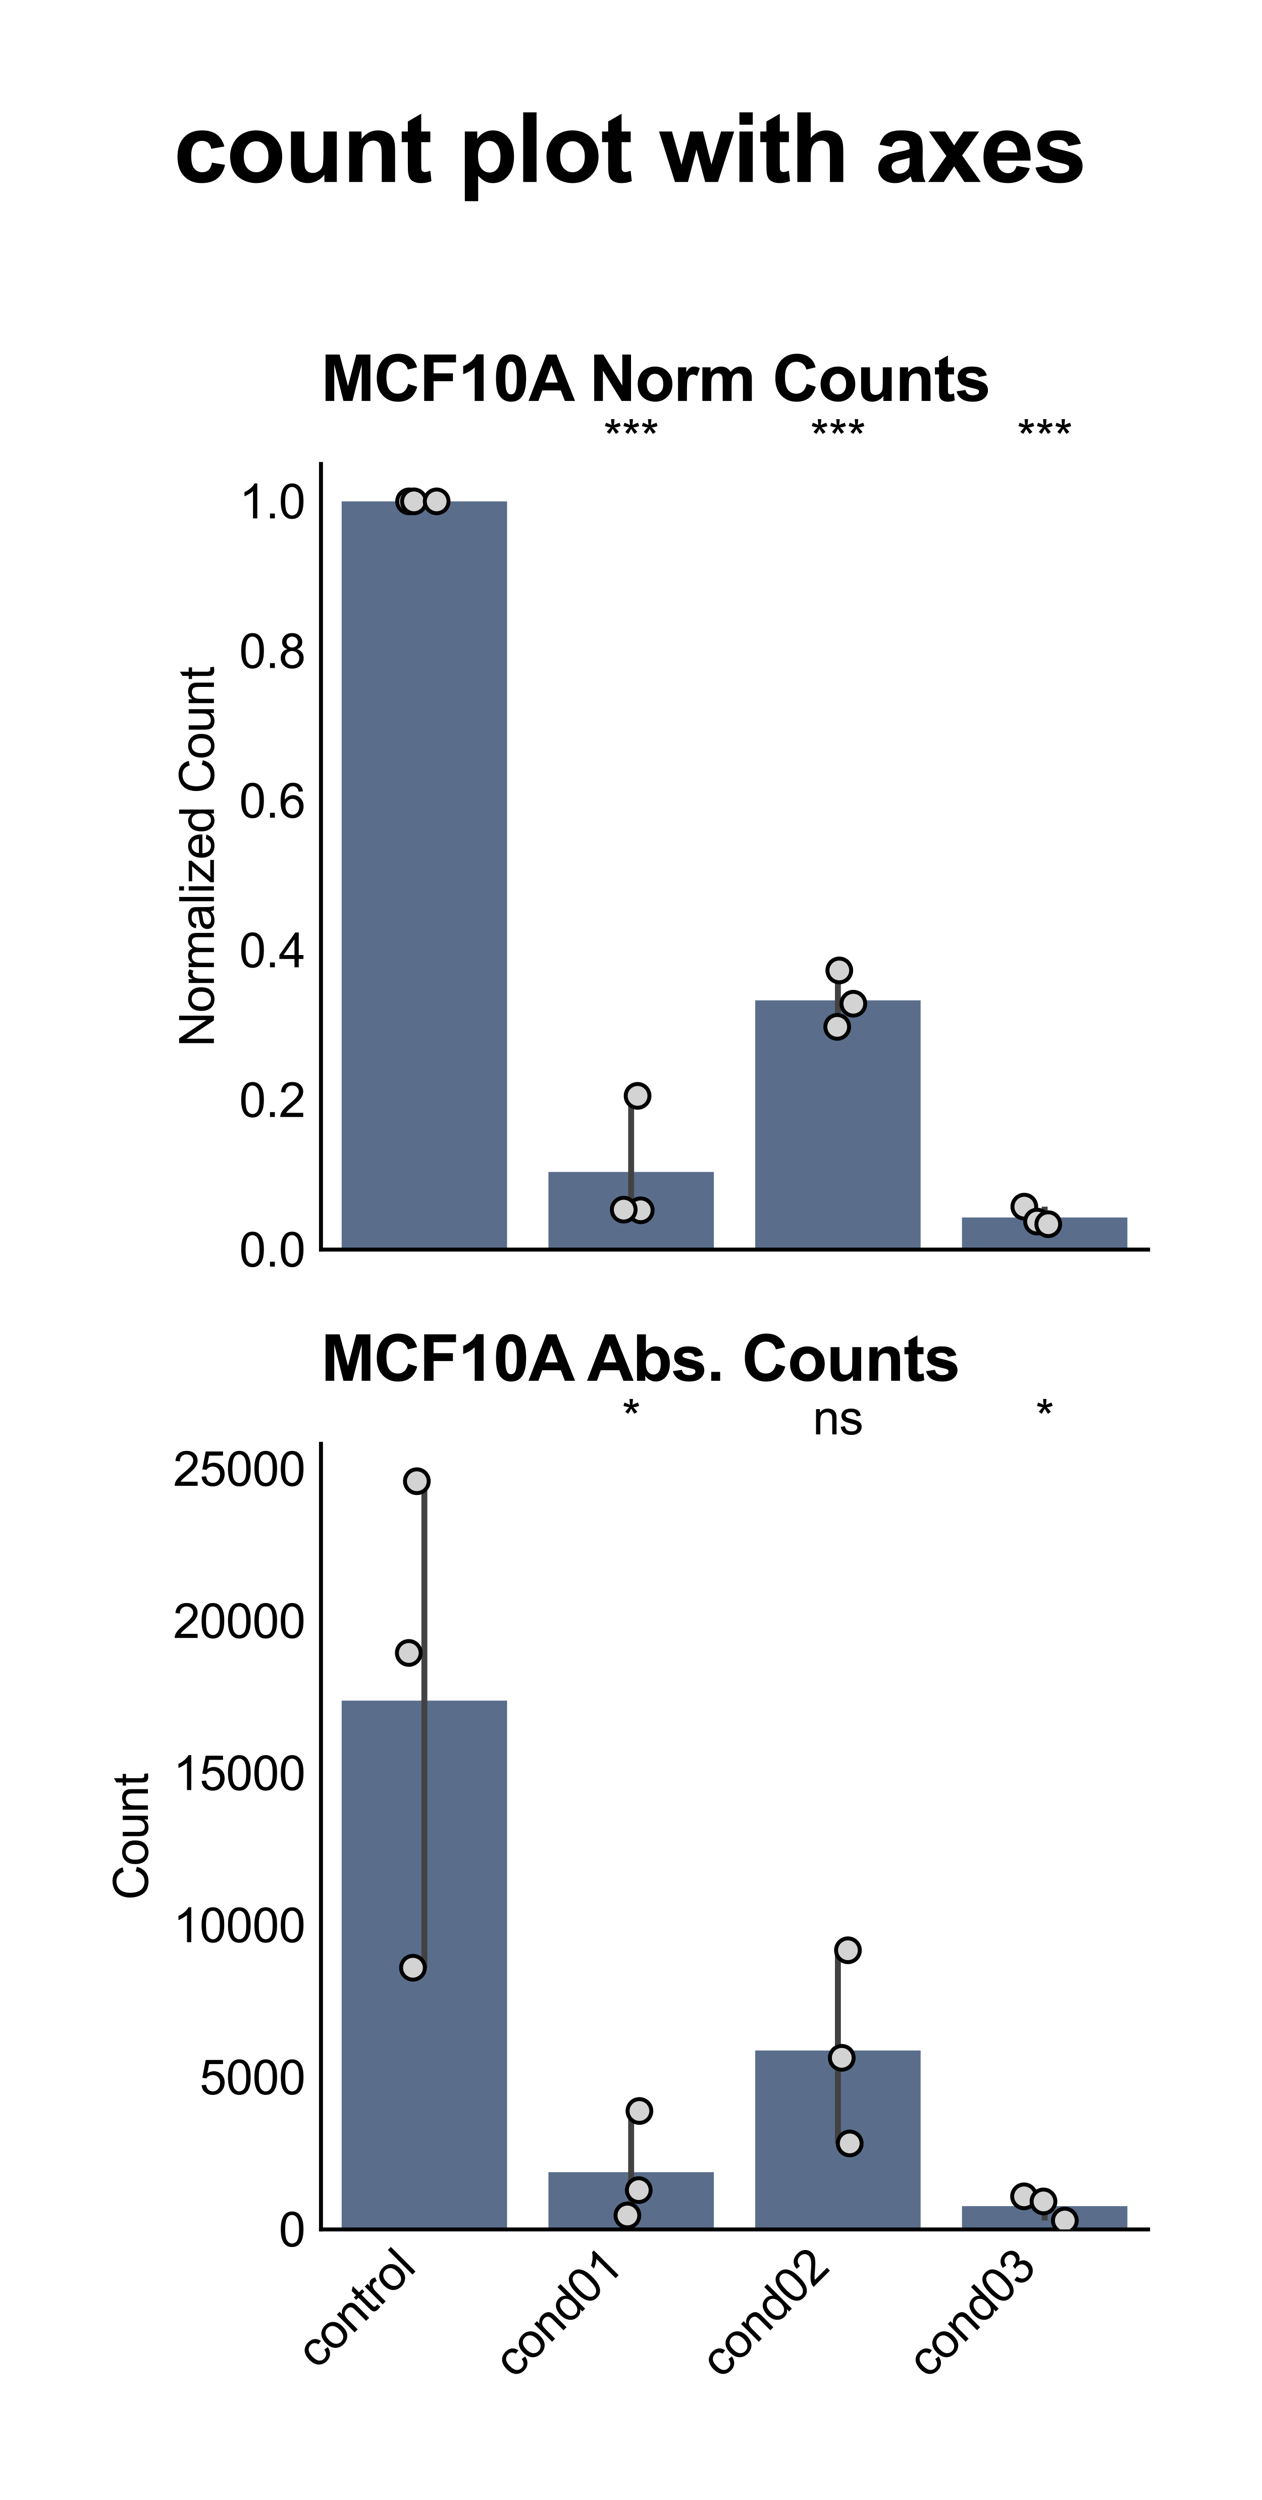 <?xml version="1.0" encoding="utf-8" standalone="no"?>
<!DOCTYPE svg PUBLIC "-//W3C//DTD SVG 1.1//EN"
  "http://www.w3.org/Graphics/SVG/1.1/DTD/svg11.dtd">
<svg xmlns:xlink="http://www.w3.org/1999/xlink" width="159.51pt" height="315.847pt" viewBox="0 0 159.51 315.847" xmlns="http://www.w3.org/2000/svg" version="1.1">
 <defs>
  <style type="text/css">*{stroke-linejoin: round; stroke-linecap: butt}</style>
 </defs>
 <g id="figure_1">
  <g id="patch_1">
   <path d="M 0 315.847
L 159.51 315.847
L 159.51 0
L 0 0
z
" style="fill: #ffffff"/>
  </g>
  <g id="axes_1">
   <g id="patch_2">
    <path d="M 40.57 157.864
L 145.11 157.864
L 145.11 58.615
L 40.57 58.615
z
" style="fill: #ffffff"/>
   </g>
   <g id="patch_3">
    <path d="M 43.184 157.864
L 64.091 157.864
L 64.091 63.341
L 43.184 63.341
z
" clip-path="url(#pe8b574db98)" style="fill: #5a6e8c"/>
   </g>
   <g id="patch_4">
    <path d="M 69.319 157.864
L 90.227 157.864
L 90.227 148.053
L 69.319 148.053
z
" clip-path="url(#pe8b574db98)" style="fill: #5a6e8c"/>
   </g>
   <g id="patch_5">
    <path d="M 95.454 157.864
L 116.362 157.864
L 116.362 126.375
L 95.454 126.375
z
" clip-path="url(#pe8b574db98)" style="fill: #5a6e8c"/>
   </g>
   <g id="patch_6">
    <path d="M 121.588 157.864
L 142.496 157.864
L 142.496 153.808
L 121.588 153.808
z
" clip-path="url(#pe8b574db98)" style="fill: #5a6e8c"/>
   </g>
   <g id="matplotlib.axis_1">
    <g id="xtick_1">
     <g id="line2d_1"/>
    </g>
    <g id="xtick_2">
     <g id="line2d_2"/>
    </g>
    <g id="xtick_3">
     <g id="line2d_3"/>
    </g>
    <g id="xtick_4">
     <g id="line2d_4"/>
    </g>
   </g>
   <g id="matplotlib.axis_2">
    <g id="ytick_1">
     <g id="line2d_5"/>
     <g id="text_1">
      <!-- 0.0 -->
      <g transform="translate(30.23 160.012) scale(0.06 -0.06)">
       <defs>
        <path id="ArialMT-30" d="M 266 2259
Q 266 3072 433 3567
Q 600 4063 929 4331
Q 1259 4600 1759 4600
Q 2128 4600 2406 4451
Q 2684 4303 2865 4023
Q 3047 3744 3150 3342
Q 3253 2941 3253 2259
Q 3253 1453 3087 958
Q 2922 463 2592 192
Q 2263 -78 1759 -78
Q 1097 -78 719 397
Q 266 969 266 2259
z
M 844 2259
Q 844 1131 1108 757
Q 1372 384 1759 384
Q 2147 384 2411 759
Q 2675 1134 2675 2259
Q 2675 3391 2411 3762
Q 2147 4134 1753 4134
Q 1366 4134 1134 3806
Q 844 3388 844 2259
z
" transform="scale(0.016)"/>
        <path id="ArialMT-2e" d="M 581 0
L 581 641
L 1222 641
L 1222 0
L 581 0
z
" transform="scale(0.016)"/>
       </defs>
       <use xlink:href="#ArialMT-30"/>
       <use xlink:href="#ArialMT-2e" transform="translate(55.615 0)"/>
       <use xlink:href="#ArialMT-30" transform="translate(83.398 0)"/>
      </g>
     </g>
    </g>
    <g id="ytick_2">
     <g id="line2d_6"/>
     <g id="text_2">
      <!-- 0.2 -->
      <g transform="translate(30.23 141.107) scale(0.06 -0.06)">
       <defs>
        <path id="ArialMT-32" d="M 3222 541
L 3222 0
L 194 0
Q 188 203 259 391
Q 375 700 629 1000
Q 884 1300 1366 1694
Q 2113 2306 2375 2664
Q 2638 3022 2638 3341
Q 2638 3675 2398 3904
Q 2159 4134 1775 4134
Q 1369 4134 1125 3890
Q 881 3647 878 3216
L 300 3275
Q 359 3922 746 4261
Q 1134 4600 1788 4600
Q 2447 4600 2831 4234
Q 3216 3869 3216 3328
Q 3216 3053 3103 2787
Q 2991 2522 2730 2228
Q 2469 1934 1863 1422
Q 1356 997 1212 845
Q 1069 694 975 541
L 3222 541
z
" transform="scale(0.016)"/>
       </defs>
       <use xlink:href="#ArialMT-30"/>
       <use xlink:href="#ArialMT-2e" transform="translate(55.615 0)"/>
       <use xlink:href="#ArialMT-32" transform="translate(83.398 0)"/>
      </g>
     </g>
    </g>
    <g id="ytick_3">
     <g id="line2d_7"/>
     <g id="text_3">
      <!-- 0.4 -->
      <g transform="translate(30.23 122.202) scale(0.06 -0.06)">
       <defs>
        <path id="ArialMT-34" d="M 2069 0
L 2069 1097
L 81 1097
L 81 1613
L 2172 4581
L 2631 4581
L 2631 1613
L 3250 1613
L 3250 1097
L 2631 1097
L 2631 0
L 2069 0
z
M 2069 1613
L 2069 3678
L 634 1613
L 2069 1613
z
" transform="scale(0.016)"/>
       </defs>
       <use xlink:href="#ArialMT-30"/>
       <use xlink:href="#ArialMT-2e" transform="translate(55.615 0)"/>
       <use xlink:href="#ArialMT-34" transform="translate(83.398 0)"/>
      </g>
     </g>
    </g>
    <g id="ytick_4">
     <g id="line2d_8"/>
     <g id="text_4">
      <!-- 0.6 -->
      <g transform="translate(30.23 103.298) scale(0.06 -0.06)">
       <defs>
        <path id="ArialMT-36" d="M 3184 3459
L 2625 3416
Q 2550 3747 2413 3897
Q 2184 4138 1850 4138
Q 1581 4138 1378 3988
Q 1113 3794 959 3422
Q 806 3050 800 2363
Q 1003 2672 1297 2822
Q 1591 2972 1913 2972
Q 2475 2972 2870 2558
Q 3266 2144 3266 1488
Q 3266 1056 3080 686
Q 2894 316 2569 119
Q 2244 -78 1831 -78
Q 1128 -78 684 439
Q 241 956 241 2144
Q 241 3472 731 4075
Q 1159 4600 1884 4600
Q 2425 4600 2770 4297
Q 3116 3994 3184 3459
z
M 888 1484
Q 888 1194 1011 928
Q 1134 663 1356 523
Q 1578 384 1822 384
Q 2178 384 2434 671
Q 2691 959 2691 1453
Q 2691 1928 2437 2201
Q 2184 2475 1800 2475
Q 1419 2475 1153 2201
Q 888 1928 888 1484
z
" transform="scale(0.016)"/>
       </defs>
       <use xlink:href="#ArialMT-30"/>
       <use xlink:href="#ArialMT-2e" transform="translate(55.615 0)"/>
       <use xlink:href="#ArialMT-36" transform="translate(83.398 0)"/>
      </g>
     </g>
    </g>
    <g id="ytick_5">
     <g id="line2d_9"/>
     <g id="text_5">
      <!-- 0.8 -->
      <g transform="translate(30.23 84.393) scale(0.06 -0.06)">
       <defs>
        <path id="ArialMT-38" d="M 1131 2484
Q 781 2613 612 2850
Q 444 3088 444 3419
Q 444 3919 803 4259
Q 1163 4600 1759 4600
Q 2359 4600 2725 4251
Q 3091 3903 3091 3403
Q 3091 3084 2923 2848
Q 2756 2613 2416 2484
Q 2838 2347 3058 2040
Q 3278 1734 3278 1309
Q 3278 722 2862 322
Q 2447 -78 1769 -78
Q 1091 -78 675 323
Q 259 725 259 1325
Q 259 1772 486 2073
Q 713 2375 1131 2484
z
M 1019 3438
Q 1019 3113 1228 2906
Q 1438 2700 1772 2700
Q 2097 2700 2305 2904
Q 2513 3109 2513 3406
Q 2513 3716 2298 3927
Q 2084 4138 1766 4138
Q 1444 4138 1231 3931
Q 1019 3725 1019 3438
z
M 838 1322
Q 838 1081 952 856
Q 1066 631 1291 507
Q 1516 384 1775 384
Q 2178 384 2440 643
Q 2703 903 2703 1303
Q 2703 1709 2433 1975
Q 2163 2241 1756 2241
Q 1359 2241 1098 1978
Q 838 1716 838 1322
z
" transform="scale(0.016)"/>
       </defs>
       <use xlink:href="#ArialMT-30"/>
       <use xlink:href="#ArialMT-2e" transform="translate(55.615 0)"/>
       <use xlink:href="#ArialMT-38" transform="translate(83.398 0)"/>
      </g>
     </g>
    </g>
    <g id="ytick_6">
     <g id="line2d_10"/>
     <g id="text_6">
      <!-- 1.0 -->
      <g transform="translate(30.23 65.488) scale(0.06 -0.06)">
       <defs>
        <path id="ArialMT-31" d="M 2384 0
L 1822 0
L 1822 3584
Q 1619 3391 1289 3197
Q 959 3003 697 2906
L 697 3450
Q 1169 3672 1522 3987
Q 1875 4303 2022 4600
L 2384 4600
L 2384 0
z
" transform="scale(0.016)"/>
       </defs>
       <use xlink:href="#ArialMT-31"/>
       <use xlink:href="#ArialMT-2e" transform="translate(55.615 0)"/>
       <use xlink:href="#ArialMT-30" transform="translate(83.398 0)"/>
      </g>
     </g>
    </g>
    <g id="text_7">
     <!-- Normalized Count -->
     <g transform="translate(27.038 132.248) rotate(-90) scale(0.06 -0.06)">
      <defs>
       <path id="ArialMT-4e" d="M 488 0
L 488 4581
L 1109 4581
L 3516 984
L 3516 4581
L 4097 4581
L 4097 0
L 3475 0
L 1069 3600
L 1069 0
L 488 0
z
" transform="scale(0.016)"/>
       <path id="ArialMT-6f" d="M 213 1659
Q 213 2581 725 3025
Q 1153 3394 1769 3394
Q 2453 3394 2887 2945
Q 3322 2497 3322 1706
Q 3322 1066 3130 698
Q 2938 331 2570 128
Q 2203 -75 1769 -75
Q 1072 -75 642 372
Q 213 819 213 1659
z
M 791 1659
Q 791 1022 1069 705
Q 1347 388 1769 388
Q 2188 388 2466 706
Q 2744 1025 2744 1678
Q 2744 2294 2464 2611
Q 2184 2928 1769 2928
Q 1347 2928 1069 2612
Q 791 2297 791 1659
z
" transform="scale(0.016)"/>
       <path id="ArialMT-72" d="M 416 0
L 416 3319
L 922 3319
L 922 2816
Q 1116 3169 1280 3281
Q 1444 3394 1641 3394
Q 1925 3394 2219 3213
L 2025 2691
Q 1819 2813 1613 2813
Q 1428 2813 1281 2702
Q 1134 2591 1072 2394
Q 978 2094 978 1738
L 978 0
L 416 0
z
" transform="scale(0.016)"/>
       <path id="ArialMT-6d" d="M 422 0
L 422 3319
L 925 3319
L 925 2853
Q 1081 3097 1340 3245
Q 1600 3394 1931 3394
Q 2300 3394 2536 3241
Q 2772 3088 2869 2813
Q 3263 3394 3894 3394
Q 4388 3394 4653 3120
Q 4919 2847 4919 2278
L 4919 0
L 4359 0
L 4359 2091
Q 4359 2428 4304 2576
Q 4250 2725 4106 2815
Q 3963 2906 3769 2906
Q 3419 2906 3187 2673
Q 2956 2441 2956 1928
L 2956 0
L 2394 0
L 2394 2156
Q 2394 2531 2256 2718
Q 2119 2906 1806 2906
Q 1569 2906 1367 2781
Q 1166 2656 1075 2415
Q 984 2175 984 1722
L 984 0
L 422 0
z
" transform="scale(0.016)"/>
       <path id="ArialMT-61" d="M 2588 409
Q 2275 144 1986 34
Q 1697 -75 1366 -75
Q 819 -75 525 192
Q 231 459 231 875
Q 231 1119 342 1320
Q 453 1522 633 1644
Q 813 1766 1038 1828
Q 1203 1872 1538 1913
Q 2219 1994 2541 2106
Q 2544 2222 2544 2253
Q 2544 2597 2384 2738
Q 2169 2928 1744 2928
Q 1347 2928 1158 2789
Q 969 2650 878 2297
L 328 2372
Q 403 2725 575 2942
Q 747 3159 1072 3276
Q 1397 3394 1825 3394
Q 2250 3394 2515 3294
Q 2781 3194 2906 3042
Q 3031 2891 3081 2659
Q 3109 2516 3109 2141
L 3109 1391
Q 3109 606 3145 398
Q 3181 191 3288 0
L 2700 0
Q 2613 175 2588 409
z
M 2541 1666
Q 2234 1541 1622 1453
Q 1275 1403 1131 1340
Q 988 1278 909 1158
Q 831 1038 831 891
Q 831 666 1001 516
Q 1172 366 1500 366
Q 1825 366 2078 508
Q 2331 650 2450 897
Q 2541 1088 2541 1459
L 2541 1666
z
" transform="scale(0.016)"/>
       <path id="ArialMT-6c" d="M 409 0
L 409 4581
L 972 4581
L 972 0
L 409 0
z
" transform="scale(0.016)"/>
       <path id="ArialMT-69" d="M 425 3934
L 425 4581
L 988 4581
L 988 3934
L 425 3934
z
M 425 0
L 425 3319
L 988 3319
L 988 0
L 425 0
z
" transform="scale(0.016)"/>
       <path id="ArialMT-7a" d="M 125 0
L 125 456
L 2238 2881
Q 1878 2863 1603 2863
L 250 2863
L 250 3319
L 2963 3319
L 2963 2947
L 1166 841
L 819 456
Q 1197 484 1528 484
L 3063 484
L 3063 0
L 125 0
z
" transform="scale(0.016)"/>
       <path id="ArialMT-65" d="M 2694 1069
L 3275 997
Q 3138 488 2766 206
Q 2394 -75 1816 -75
Q 1088 -75 661 373
Q 234 822 234 1631
Q 234 2469 665 2931
Q 1097 3394 1784 3394
Q 2450 3394 2872 2941
Q 3294 2488 3294 1666
Q 3294 1616 3291 1516
L 816 1516
Q 847 969 1125 678
Q 1403 388 1819 388
Q 2128 388 2347 550
Q 2566 713 2694 1069
z
M 847 1978
L 2700 1978
Q 2663 2397 2488 2606
Q 2219 2931 1791 2931
Q 1403 2931 1139 2672
Q 875 2413 847 1978
z
" transform="scale(0.016)"/>
       <path id="ArialMT-64" d="M 2575 0
L 2575 419
Q 2259 -75 1647 -75
Q 1250 -75 917 144
Q 584 363 401 755
Q 219 1147 219 1656
Q 219 2153 384 2558
Q 550 2963 881 3178
Q 1213 3394 1622 3394
Q 1922 3394 2156 3267
Q 2391 3141 2538 2938
L 2538 4581
L 3097 4581
L 3097 0
L 2575 0
z
M 797 1656
Q 797 1019 1065 703
Q 1334 388 1700 388
Q 2069 388 2326 689
Q 2584 991 2584 1609
Q 2584 2291 2321 2609
Q 2059 2928 1675 2928
Q 1300 2928 1048 2622
Q 797 2316 797 1656
z
" transform="scale(0.016)"/>
       <path id="ArialMT-20" transform="scale(0.016)"/>
       <path id="ArialMT-43" d="M 3763 1606
L 4369 1453
Q 4178 706 3683 314
Q 3188 -78 2472 -78
Q 1731 -78 1267 223
Q 803 525 561 1097
Q 319 1669 319 2325
Q 319 3041 592 3573
Q 866 4106 1370 4382
Q 1875 4659 2481 4659
Q 3169 4659 3637 4309
Q 4106 3959 4291 3325
L 3694 3184
Q 3534 3684 3231 3912
Q 2928 4141 2469 4141
Q 1941 4141 1586 3887
Q 1231 3634 1087 3207
Q 944 2781 944 2328
Q 944 1744 1114 1308
Q 1284 872 1643 656
Q 2003 441 2422 441
Q 2931 441 3284 734
Q 3638 1028 3763 1606
z
" transform="scale(0.016)"/>
       <path id="ArialMT-75" d="M 2597 0
L 2597 488
Q 2209 -75 1544 -75
Q 1250 -75 995 37
Q 741 150 617 320
Q 494 491 444 738
Q 409 903 409 1263
L 409 3319
L 972 3319
L 972 1478
Q 972 1038 1006 884
Q 1059 663 1231 536
Q 1403 409 1656 409
Q 1909 409 2131 539
Q 2353 669 2445 892
Q 2538 1116 2538 1541
L 2538 3319
L 3100 3319
L 3100 0
L 2597 0
z
" transform="scale(0.016)"/>
       <path id="ArialMT-6e" d="M 422 0
L 422 3319
L 928 3319
L 928 2847
Q 1294 3394 1984 3394
Q 2284 3394 2536 3286
Q 2788 3178 2913 3003
Q 3038 2828 3088 2588
Q 3119 2431 3119 2041
L 3119 0
L 2556 0
L 2556 2019
Q 2556 2363 2490 2533
Q 2425 2703 2258 2804
Q 2091 2906 1866 2906
Q 1506 2906 1245 2678
Q 984 2450 984 1813
L 984 0
L 422 0
z
" transform="scale(0.016)"/>
       <path id="ArialMT-74" d="M 1650 503
L 1731 6
Q 1494 -44 1306 -44
Q 1000 -44 831 53
Q 663 150 594 308
Q 525 466 525 972
L 525 2881
L 113 2881
L 113 3319
L 525 3319
L 525 4141
L 1084 4478
L 1084 3319
L 1650 3319
L 1650 2881
L 1084 2881
L 1084 941
Q 1084 700 1114 631
Q 1144 563 1211 522
Q 1278 481 1403 481
Q 1497 481 1650 503
z
" transform="scale(0.016)"/>
      </defs>
      <use xlink:href="#ArialMT-4e"/>
      <use xlink:href="#ArialMT-6f" transform="translate(72.217 0)"/>
      <use xlink:href="#ArialMT-72" transform="translate(127.832 0)"/>
      <use xlink:href="#ArialMT-6d" transform="translate(161.133 0)"/>
      <use xlink:href="#ArialMT-61" transform="translate(244.434 0)"/>
      <use xlink:href="#ArialMT-6c" transform="translate(300.049 0)"/>
      <use xlink:href="#ArialMT-69" transform="translate(322.266 0)"/>
      <use xlink:href="#ArialMT-7a" transform="translate(344.482 0)"/>
      <use xlink:href="#ArialMT-65" transform="translate(394.482 0)"/>
      <use xlink:href="#ArialMT-64" transform="translate(450.098 0)"/>
      <use xlink:href="#ArialMT-20" transform="translate(505.713 0)"/>
      <use xlink:href="#ArialMT-43" transform="translate(533.496 0)"/>
      <use xlink:href="#ArialMT-6f" transform="translate(605.713 0)"/>
      <use xlink:href="#ArialMT-75" transform="translate(661.328 0)"/>
      <use xlink:href="#ArialMT-6e" transform="translate(716.943 0)"/>
      <use xlink:href="#ArialMT-74" transform="translate(772.559 0)"/>
     </g>
    </g>
   </g>
   <g id="line2d_11">
    <path d="M 53.638 63.341
L 53.638 63.341
" clip-path="url(#pe8b574db98)" style="fill: none; stroke: #424242; stroke-width: 0.75"/>
   </g>
   <g id="line2d_12">
    <path d="M 79.772 152.899
L 79.772 138.444
" clip-path="url(#pe8b574db98)" style="fill: none; stroke: #424242; stroke-width: 0.75"/>
   </g>
   <g id="line2d_13">
    <path d="M 105.907 129.726
L 105.907 122.597
" clip-path="url(#pe8b574db98)" style="fill: none; stroke: #424242; stroke-width: 0.75"/>
   </g>
   <g id="line2d_14">
    <path d="M 132.042 154.655
L 132.042 152.439
" clip-path="url(#pe8b574db98)" style="fill: none; stroke: #424242; stroke-width: 0.75"/>
   </g>
   <g id="patch_7">
    <path d="M 40.57 157.864
L 40.57 58.615
" style="fill: none; stroke: #000000; stroke-width: 0.5; stroke-linejoin: miter; stroke-linecap: square"/>
   </g>
   <g id="patch_8">
    <path d="M 40.57 157.864
L 145.11 157.864
" style="fill: none; stroke: #000000; stroke-width: 0.5; stroke-linejoin: miter; stroke-linecap: square"/>
   </g>
   <g id="PathCollection_1">
    <defs>
     <path id="m4f6d2e60a2" d="M 0 1.5
C 0.398 1.5 0.779 1.342 1.061 1.061
C 1.342 0.779 1.5 0.398 1.5 0
C 1.5 -0.398 1.342 -0.779 1.061 -1.061
C 0.779 -1.342 0.398 -1.5 0 -1.5
C -0.398 -1.5 -0.779 -1.342 -1.061 -1.061
C -1.342 -0.779 -1.5 -0.398 -1.5 0
C -1.5 0.398 -1.342 0.779 -1.061 1.061
C -0.779 1.342 -0.398 1.5 0 1.5
z
" style="stroke: #000000; stroke-width: 0.5"/>
    </defs>
    <g clip-path="url(#pe8b574db98)">
     <use xlink:href="#m4f6d2e60a2" x="51.707" y="63.341" style="fill: #d3d3d3; stroke: #000000; stroke-width: 0.5"/>
     <use xlink:href="#m4f6d2e60a2" x="52.32" y="63.341" style="fill: #d3d3d3; stroke: #000000; stroke-width: 0.5"/>
     <use xlink:href="#m4f6d2e60a2" x="55.193" y="63.341" style="fill: #d3d3d3; stroke: #000000; stroke-width: 0.5"/>
    </g>
   </g>
   <g id="PathCollection_2">
    <g clip-path="url(#pe8b574db98)">
     <use xlink:href="#m4f6d2e60a2" x="80.587" y="138.444" style="fill: #d3d3d3; stroke: #000000; stroke-width: 0.5"/>
     <use xlink:href="#m4f6d2e60a2" x="80.985" y="152.899" style="fill: #d3d3d3; stroke: #000000; stroke-width: 0.5"/>
     <use xlink:href="#m4f6d2e60a2" x="78.836" y="152.818" style="fill: #d3d3d3; stroke: #000000; stroke-width: 0.5"/>
    </g>
   </g>
   <g id="PathCollection_3">
    <g clip-path="url(#pe8b574db98)">
     <use xlink:href="#m4f6d2e60a2" x="105.82" y="129.726" style="fill: #d3d3d3; stroke: #000000; stroke-width: 0.5"/>
     <use xlink:href="#m4f6d2e60a2" x="106.082" y="122.597" style="fill: #d3d3d3; stroke: #000000; stroke-width: 0.5"/>
     <use xlink:href="#m4f6d2e60a2" x="107.857" y="126.801" style="fill: #d3d3d3; stroke: #000000; stroke-width: 0.5"/>
    </g>
   </g>
   <g id="PathCollection_4">
    <g clip-path="url(#pe8b574db98)">
     <use xlink:href="#m4f6d2e60a2" x="129.467" y="152.439" style="fill: #d3d3d3; stroke: #000000; stroke-width: 0.5"/>
     <use xlink:href="#m4f6d2e60a2" x="131.079" y="154.328" style="fill: #d3d3d3; stroke: #000000; stroke-width: 0.5"/>
     <use xlink:href="#m4f6d2e60a2" x="132.495" y="154.655" style="fill: #d3d3d3; stroke: #000000; stroke-width: 0.5"/>
    </g>
   </g>
   <g id="text_8">
    <!-- *** -->
    <g transform="translate(76.27 57.422) scale(0.06 -0.06)">
     <defs>
      <path id="ArialMT-2a" d="M 200 3741
L 344 4184
Q 841 4009 1066 3881
Q 1006 4447 1003 4659
L 1456 4659
Q 1447 4350 1384 3884
Q 1706 4047 2122 4184
L 2266 3741
Q 1869 3609 1488 3566
Q 1678 3400 2025 2975
L 1650 2709
Q 1469 2956 1222 3381
Q 991 2941 816 2709
L 447 2975
Q 809 3422 966 3566
Q 563 3644 200 3741
z
" transform="scale(0.016)"/>
     </defs>
     <use xlink:href="#ArialMT-2a"/>
     <use xlink:href="#ArialMT-2a" transform="translate(38.916 0)"/>
     <use xlink:href="#ArialMT-2a" transform="translate(77.832 0)"/>
    </g>
   </g>
   <g id="text_9">
    <!-- *** -->
    <g transform="translate(102.405 57.422) scale(0.06 -0.06)">
     <use xlink:href="#ArialMT-2a"/>
     <use xlink:href="#ArialMT-2a" transform="translate(38.916 0)"/>
     <use xlink:href="#ArialMT-2a" transform="translate(77.832 0)"/>
    </g>
   </g>
   <g id="text_10">
    <!-- *** -->
    <g transform="translate(128.54 57.422) scale(0.06 -0.06)">
     <use xlink:href="#ArialMT-2a"/>
     <use xlink:href="#ArialMT-2a" transform="translate(38.916 0)"/>
     <use xlink:href="#ArialMT-2a" transform="translate(77.832 0)"/>
    </g>
   </g>
   <g id="text_11">
    <!-- MCF10A Norm Counts -->
    <g transform="translate(40.57 50.652) scale(0.08 -0.08)">
     <defs>
      <path id="Arial-BoldMT-4d" d="M 453 0
L 453 4581
L 1838 4581
L 2669 1456
L 3491 4581
L 4878 4581
L 4878 0
L 4019 0
L 4019 3606
L 3109 0
L 2219 0
L 1313 3606
L 1313 0
L 453 0
z
" transform="scale(0.016)"/>
      <path id="Arial-BoldMT-43" d="M 3397 1684
L 4294 1400
Q 4088 650 3608 286
Q 3128 -78 2391 -78
Q 1478 -78 890 545
Q 303 1169 303 2250
Q 303 3394 893 4026
Q 1484 4659 2447 4659
Q 3288 4659 3813 4163
Q 4125 3869 4281 3319
L 3366 3100
Q 3284 3456 3026 3662
Q 2769 3869 2400 3869
Q 1891 3869 1573 3503
Q 1256 3138 1256 2319
Q 1256 1450 1568 1081
Q 1881 713 2381 713
Q 2750 713 3015 947
Q 3281 1181 3397 1684
z
" transform="scale(0.016)"/>
      <path id="Arial-BoldMT-46" d="M 472 0
L 472 4581
L 3613 4581
L 3613 3806
L 1397 3806
L 1397 2722
L 3309 2722
L 3309 1947
L 1397 1947
L 1397 0
L 472 0
z
" transform="scale(0.016)"/>
      <path id="Arial-BoldMT-31" d="M 2519 0
L 1641 0
L 1641 3309
Q 1159 2859 506 2644
L 506 3441
Q 850 3553 1253 3867
Q 1656 4181 1806 4600
L 2519 4600
L 2519 0
z
" transform="scale(0.016)"/>
      <path id="Arial-BoldMT-30" d="M 1756 4600
Q 2422 4600 2797 4125
Q 3244 3563 3244 2259
Q 3244 959 2794 391
Q 2422 -78 1756 -78
Q 1088 -78 678 436
Q 269 950 269 2269
Q 269 3563 719 4131
Q 1091 4600 1756 4600
z
M 1756 3872
Q 1597 3872 1472 3770
Q 1347 3669 1278 3406
Q 1188 3066 1188 2259
Q 1188 1453 1269 1151
Q 1350 850 1473 750
Q 1597 650 1756 650
Q 1916 650 2041 751
Q 2166 853 2234 1116
Q 2325 1453 2325 2259
Q 2325 3066 2244 3367
Q 2163 3669 2039 3770
Q 1916 3872 1756 3872
z
" transform="scale(0.016)"/>
      <path id="Arial-BoldMT-41" d="M 4597 0
L 3591 0
L 3191 1041
L 1359 1041
L 981 0
L 0 0
L 1784 4581
L 2763 4581
L 4597 0
z
M 2894 1813
L 2263 3513
L 1644 1813
L 2894 1813
z
" transform="scale(0.016)"/>
      <path id="Arial-BoldMT-20" transform="scale(0.016)"/>
      <path id="Arial-BoldMT-4e" d="M 475 0
L 475 4581
L 1375 4581
L 3250 1522
L 3250 4581
L 4109 4581
L 4109 0
L 3181 0
L 1334 2988
L 1334 0
L 475 0
z
" transform="scale(0.016)"/>
      <path id="Arial-BoldMT-6f" d="M 256 1706
Q 256 2144 472 2553
Q 688 2963 1083 3178
Q 1478 3394 1966 3394
Q 2719 3394 3200 2905
Q 3681 2416 3681 1669
Q 3681 916 3195 420
Q 2709 -75 1972 -75
Q 1516 -75 1102 131
Q 688 338 472 736
Q 256 1134 256 1706
z
M 1156 1659
Q 1156 1166 1390 903
Q 1625 641 1969 641
Q 2313 641 2545 903
Q 2778 1166 2778 1666
Q 2778 2153 2545 2415
Q 2313 2678 1969 2678
Q 1625 2678 1390 2415
Q 1156 2153 1156 1659
z
" transform="scale(0.016)"/>
      <path id="Arial-BoldMT-72" d="M 1300 0
L 422 0
L 422 3319
L 1238 3319
L 1238 2847
Q 1447 3181 1614 3287
Q 1781 3394 1994 3394
Q 2294 3394 2572 3228
L 2300 2463
Q 2078 2606 1888 2606
Q 1703 2606 1575 2504
Q 1447 2403 1373 2137
Q 1300 1872 1300 1025
L 1300 0
z
" transform="scale(0.016)"/>
      <path id="Arial-BoldMT-6d" d="M 394 3319
L 1203 3319
L 1203 2866
Q 1638 3394 2238 3394
Q 2556 3394 2790 3262
Q 3025 3131 3175 2866
Q 3394 3131 3647 3262
Q 3900 3394 4188 3394
Q 4553 3394 4806 3245
Q 5059 3097 5184 2809
Q 5275 2597 5275 2122
L 5275 0
L 4397 0
L 4397 1897
Q 4397 2391 4306 2534
Q 4184 2722 3931 2722
Q 3747 2722 3584 2609
Q 3422 2497 3350 2280
Q 3278 2063 3278 1594
L 3278 0
L 2400 0
L 2400 1819
Q 2400 2303 2353 2443
Q 2306 2584 2207 2653
Q 2109 2722 1941 2722
Q 1738 2722 1575 2612
Q 1413 2503 1342 2297
Q 1272 2091 1272 1613
L 1272 0
L 394 0
L 394 3319
z
" transform="scale(0.016)"/>
      <path id="Arial-BoldMT-75" d="M 2644 0
L 2644 497
Q 2463 231 2167 78
Q 1872 -75 1544 -75
Q 1209 -75 943 72
Q 678 219 559 484
Q 441 750 441 1219
L 441 3319
L 1319 3319
L 1319 1794
Q 1319 1094 1367 936
Q 1416 778 1544 686
Q 1672 594 1869 594
Q 2094 594 2272 717
Q 2450 841 2515 1023
Q 2581 1206 2581 1919
L 2581 3319
L 3459 3319
L 3459 0
L 2644 0
z
" transform="scale(0.016)"/>
      <path id="Arial-BoldMT-6e" d="M 3478 0
L 2600 0
L 2600 1694
Q 2600 2231 2544 2389
Q 2488 2547 2361 2634
Q 2234 2722 2056 2722
Q 1828 2722 1647 2597
Q 1466 2472 1398 2265
Q 1331 2059 1331 1503
L 1331 0
L 453 0
L 453 3319
L 1269 3319
L 1269 2831
Q 1703 3394 2363 3394
Q 2653 3394 2893 3289
Q 3134 3184 3257 3021
Q 3381 2859 3429 2653
Q 3478 2447 3478 2063
L 3478 0
z
" transform="scale(0.016)"/>
      <path id="Arial-BoldMT-74" d="M 1981 3319
L 1981 2619
L 1381 2619
L 1381 1281
Q 1381 875 1398 808
Q 1416 741 1477 697
Q 1538 653 1625 653
Q 1747 653 1978 738
L 2053 56
Q 1747 -75 1359 -75
Q 1122 -75 931 4
Q 741 84 652 211
Q 563 338 528 553
Q 500 706 500 1172
L 500 2619
L 97 2619
L 97 3319
L 500 3319
L 500 3978
L 1381 4491
L 1381 3319
L 1981 3319
z
" transform="scale(0.016)"/>
      <path id="Arial-BoldMT-73" d="M 150 947
L 1031 1081
Q 1088 825 1259 692
Q 1431 559 1741 559
Q 2081 559 2253 684
Q 2369 772 2369 919
Q 2369 1019 2306 1084
Q 2241 1147 2013 1200
Q 950 1434 666 1628
Q 272 1897 272 2375
Q 272 2806 612 3100
Q 953 3394 1669 3394
Q 2350 3394 2681 3172
Q 3013 2950 3138 2516
L 2309 2363
Q 2256 2556 2107 2659
Q 1959 2763 1684 2763
Q 1338 2763 1188 2666
Q 1088 2597 1088 2488
Q 1088 2394 1175 2328
Q 1294 2241 1995 2081
Q 2697 1922 2975 1691
Q 3250 1456 3250 1038
Q 3250 581 2869 253
Q 2488 -75 1741 -75
Q 1063 -75 667 200
Q 272 475 150 947
z
" transform="scale(0.016)"/>
     </defs>
     <use xlink:href="#Arial-BoldMT-4d"/>
     <use xlink:href="#Arial-BoldMT-43" transform="translate(83.301 0)"/>
     <use xlink:href="#Arial-BoldMT-46" transform="translate(155.518 0)"/>
     <use xlink:href="#Arial-BoldMT-31" transform="translate(216.602 0)"/>
     <use xlink:href="#Arial-BoldMT-30" transform="translate(272.217 0)"/>
     <use xlink:href="#Arial-BoldMT-41" transform="translate(327.832 0)"/>
     <use xlink:href="#Arial-BoldMT-20" transform="translate(396.299 0)"/>
     <use xlink:href="#Arial-BoldMT-4e" transform="translate(424.082 0)"/>
     <use xlink:href="#Arial-BoldMT-6f" transform="translate(496.299 0)"/>
     <use xlink:href="#Arial-BoldMT-72" transform="translate(557.383 0)"/>
     <use xlink:href="#Arial-BoldMT-6d" transform="translate(596.299 0)"/>
     <use xlink:href="#Arial-BoldMT-20" transform="translate(685.215 0)"/>
     <use xlink:href="#Arial-BoldMT-43" transform="translate(712.998 0)"/>
     <use xlink:href="#Arial-BoldMT-6f" transform="translate(785.215 0)"/>
     <use xlink:href="#Arial-BoldMT-75" transform="translate(846.299 0)"/>
     <use xlink:href="#Arial-BoldMT-6e" transform="translate(907.383 0)"/>
     <use xlink:href="#Arial-BoldMT-74" transform="translate(968.467 0)"/>
     <use xlink:href="#Arial-BoldMT-73" transform="translate(1001.768 0)"/>
    </g>
   </g>
  </g>
  <g id="axes_2">
   <g id="patch_9">
    <path d="M 40.57 281.649
L 145.11 281.649
L 145.11 182.399
L 40.57 182.399
z
" style="fill: #ffffff"/>
   </g>
   <g id="patch_10">
    <path d="M 43.184 281.649
L 64.091 281.649
L 64.091 214.845
L 43.184 214.845
z
" clip-path="url(#pebe4e33672)" style="fill: #5a6e8c"/>
   </g>
   <g id="patch_11">
    <path d="M 69.319 281.649
L 90.227 281.649
L 90.227 274.417
L 69.319 274.417
z
" clip-path="url(#pebe4e33672)" style="fill: #5a6e8c"/>
   </g>
   <g id="patch_12">
    <path d="M 95.454 281.649
L 116.362 281.649
L 116.362 259.045
L 95.454 259.045
z
" clip-path="url(#pebe4e33672)" style="fill: #5a6e8c"/>
   </g>
   <g id="patch_13">
    <path d="M 121.588 281.649
L 142.496 281.649
L 142.496 278.703
L 121.588 278.703
z
" clip-path="url(#pebe4e33672)" style="fill: #5a6e8c"/>
   </g>
   <g id="matplotlib.axis_3">
    <g id="xtick_5">
     <g id="line2d_15"/>
     <g id="text_12">
      <!-- control -->
      <g transform="translate(40.061 299.419) rotate(-45) scale(0.06 -0.06)">
       <defs>
        <path id="ArialMT-63" d="M 2588 1216
L 3141 1144
Q 3050 572 2676 248
Q 2303 -75 1759 -75
Q 1078 -75 664 370
Q 250 816 250 1647
Q 250 2184 428 2587
Q 606 2991 970 3192
Q 1334 3394 1763 3394
Q 2303 3394 2647 3120
Q 2991 2847 3088 2344
L 2541 2259
Q 2463 2594 2264 2762
Q 2066 2931 1784 2931
Q 1359 2931 1093 2626
Q 828 2322 828 1663
Q 828 994 1084 691
Q 1341 388 1753 388
Q 2084 388 2306 591
Q 2528 794 2588 1216
z
" transform="scale(0.016)"/>
       </defs>
       <use xlink:href="#ArialMT-63"/>
       <use xlink:href="#ArialMT-6f" transform="translate(50 0)"/>
       <use xlink:href="#ArialMT-6e" transform="translate(105.615 0)"/>
       <use xlink:href="#ArialMT-74" transform="translate(161.23 0)"/>
       <use xlink:href="#ArialMT-72" transform="translate(189.014 0)"/>
       <use xlink:href="#ArialMT-6f" transform="translate(222.314 0)"/>
       <use xlink:href="#ArialMT-6c" transform="translate(277.93 0)"/>
      </g>
     </g>
    </g>
    <g id="xtick_6">
     <g id="line2d_16"/>
     <g id="text_13">
      <!-- cond01 -->
      <g transform="translate(65.011 300.603) rotate(-45) scale(0.06 -0.06)">
       <use xlink:href="#ArialMT-63"/>
       <use xlink:href="#ArialMT-6f" transform="translate(50 0)"/>
       <use xlink:href="#ArialMT-6e" transform="translate(105.615 0)"/>
       <use xlink:href="#ArialMT-64" transform="translate(161.23 0)"/>
       <use xlink:href="#ArialMT-30" transform="translate(216.846 0)"/>
       <use xlink:href="#ArialMT-31" transform="translate(272.461 0)"/>
      </g>
     </g>
    </g>
    <g id="xtick_7">
     <g id="line2d_17"/>
     <g id="text_14">
      <!-- cond02 -->
      <g transform="translate(91.146 300.603) rotate(-45) scale(0.06 -0.06)">
       <use xlink:href="#ArialMT-63"/>
       <use xlink:href="#ArialMT-6f" transform="translate(50 0)"/>
       <use xlink:href="#ArialMT-6e" transform="translate(105.615 0)"/>
       <use xlink:href="#ArialMT-64" transform="translate(161.23 0)"/>
       <use xlink:href="#ArialMT-30" transform="translate(216.846 0)"/>
       <use xlink:href="#ArialMT-32" transform="translate(272.461 0)"/>
      </g>
     </g>
    </g>
    <g id="xtick_8">
     <g id="line2d_18"/>
     <g id="text_15">
      <!-- cond03 -->
      <g transform="translate(117.281 300.603) rotate(-45) scale(0.06 -0.06)">
       <defs>
        <path id="ArialMT-33" d="M 269 1209
L 831 1284
Q 928 806 1161 595
Q 1394 384 1728 384
Q 2125 384 2398 659
Q 2672 934 2672 1341
Q 2672 1728 2419 1979
Q 2166 2231 1775 2231
Q 1616 2231 1378 2169
L 1441 2663
Q 1497 2656 1531 2656
Q 1891 2656 2178 2843
Q 2466 3031 2466 3422
Q 2466 3731 2256 3934
Q 2047 4138 1716 4138
Q 1388 4138 1169 3931
Q 950 3725 888 3313
L 325 3413
Q 428 3978 793 4289
Q 1159 4600 1703 4600
Q 2078 4600 2393 4439
Q 2709 4278 2876 4000
Q 3044 3722 3044 3409
Q 3044 3113 2884 2869
Q 2725 2625 2413 2481
Q 2819 2388 3044 2092
Q 3269 1797 3269 1353
Q 3269 753 2831 336
Q 2394 -81 1725 -81
Q 1122 -81 723 278
Q 325 638 269 1209
z
" transform="scale(0.016)"/>
       </defs>
       <use xlink:href="#ArialMT-63"/>
       <use xlink:href="#ArialMT-6f" transform="translate(50 0)"/>
       <use xlink:href="#ArialMT-6e" transform="translate(105.615 0)"/>
       <use xlink:href="#ArialMT-64" transform="translate(161.23 0)"/>
       <use xlink:href="#ArialMT-30" transform="translate(216.846 0)"/>
       <use xlink:href="#ArialMT-33" transform="translate(272.461 0)"/>
      </g>
     </g>
    </g>
   </g>
   <g id="matplotlib.axis_4">
    <g id="ytick_7">
     <g id="line2d_19"/>
     <g id="text_16">
      <!-- 0 -->
      <g transform="translate(35.233 283.796) scale(0.06 -0.06)">
       <use xlink:href="#ArialMT-30"/>
      </g>
     </g>
    </g>
    <g id="ytick_8">
     <g id="line2d_20"/>
     <g id="text_17">
      <!-- 5000 -->
      <g transform="translate(25.224 264.579) scale(0.06 -0.06)">
       <defs>
        <path id="ArialMT-35" d="M 266 1200
L 856 1250
Q 922 819 1161 601
Q 1400 384 1738 384
Q 2144 384 2425 690
Q 2706 997 2706 1503
Q 2706 1984 2436 2262
Q 2166 2541 1728 2541
Q 1456 2541 1237 2417
Q 1019 2294 894 2097
L 366 2166
L 809 4519
L 3088 4519
L 3088 3981
L 1259 3981
L 1013 2750
Q 1425 3038 1878 3038
Q 2478 3038 2890 2622
Q 3303 2206 3303 1553
Q 3303 931 2941 478
Q 2500 -78 1738 -78
Q 1113 -78 717 272
Q 322 622 266 1200
z
" transform="scale(0.016)"/>
       </defs>
       <use xlink:href="#ArialMT-35"/>
       <use xlink:href="#ArialMT-30" transform="translate(55.615 0)"/>
       <use xlink:href="#ArialMT-30" transform="translate(111.23 0)"/>
       <use xlink:href="#ArialMT-30" transform="translate(166.846 0)"/>
      </g>
     </g>
    </g>
    <g id="ytick_9">
     <g id="line2d_21"/>
     <g id="text_18">
      <!-- 10000 -->
      <g transform="translate(21.887 245.361) scale(0.06 -0.06)">
       <use xlink:href="#ArialMT-31"/>
       <use xlink:href="#ArialMT-30" transform="translate(55.615 0)"/>
       <use xlink:href="#ArialMT-30" transform="translate(111.23 0)"/>
       <use xlink:href="#ArialMT-30" transform="translate(166.846 0)"/>
       <use xlink:href="#ArialMT-30" transform="translate(222.461 0)"/>
      </g>
     </g>
    </g>
    <g id="ytick_10">
     <g id="line2d_22"/>
     <g id="text_19">
      <!-- 15000 -->
      <g transform="translate(21.887 226.143) scale(0.06 -0.06)">
       <use xlink:href="#ArialMT-31"/>
       <use xlink:href="#ArialMT-35" transform="translate(55.615 0)"/>
       <use xlink:href="#ArialMT-30" transform="translate(111.23 0)"/>
       <use xlink:href="#ArialMT-30" transform="translate(166.846 0)"/>
       <use xlink:href="#ArialMT-30" transform="translate(222.461 0)"/>
      </g>
     </g>
    </g>
    <g id="ytick_11">
     <g id="line2d_23"/>
     <g id="text_20">
      <!-- 20000 -->
      <g transform="translate(21.887 206.926) scale(0.06 -0.06)">
       <use xlink:href="#ArialMT-32"/>
       <use xlink:href="#ArialMT-30" transform="translate(55.615 0)"/>
       <use xlink:href="#ArialMT-30" transform="translate(111.23 0)"/>
       <use xlink:href="#ArialMT-30" transform="translate(166.846 0)"/>
       <use xlink:href="#ArialMT-30" transform="translate(222.461 0)"/>
      </g>
     </g>
    </g>
    <g id="ytick_12">
     <g id="line2d_24"/>
     <g id="text_21">
      <!-- 25000 -->
      <g transform="translate(21.887 187.708) scale(0.06 -0.06)">
       <use xlink:href="#ArialMT-32"/>
       <use xlink:href="#ArialMT-35" transform="translate(55.615 0)"/>
       <use xlink:href="#ArialMT-30" transform="translate(111.23 0)"/>
       <use xlink:href="#ArialMT-30" transform="translate(166.846 0)"/>
       <use xlink:href="#ArialMT-30" transform="translate(222.461 0)"/>
      </g>
     </g>
    </g>
    <g id="text_22">
     <!-- Count -->
     <g transform="translate(18.695 240.029) rotate(-90) scale(0.06 -0.06)">
      <use xlink:href="#ArialMT-43"/>
      <use xlink:href="#ArialMT-6f" transform="translate(72.217 0)"/>
      <use xlink:href="#ArialMT-75" transform="translate(127.832 0)"/>
      <use xlink:href="#ArialMT-6e" transform="translate(183.447 0)"/>
      <use xlink:href="#ArialMT-74" transform="translate(239.062 0)"/>
     </g>
    </g>
   </g>
   <g id="line2d_25">
    <path d="M 53.638 248.589
L 53.638 187.125
" clip-path="url(#pebe4e33672)" style="fill: none; stroke: #424242; stroke-width: 0.75"/>
   </g>
   <g id="line2d_26">
    <path d="M 79.772 279.884
L 79.772 266.685
" clip-path="url(#pebe4e33672)" style="fill: none; stroke: #424242; stroke-width: 0.75"/>
   </g>
   <g id="line2d_27">
    <path d="M 105.907 270.784
L 105.907 246.381
" clip-path="url(#pebe4e33672)" style="fill: none; stroke: #424242; stroke-width: 0.75"/>
   </g>
   <g id="line2d_28">
    <path d="M 132.042 280.526
L 132.042 277.469
" clip-path="url(#pebe4e33672)" style="fill: none; stroke: #424242; stroke-width: 0.75"/>
   </g>
   <g id="patch_14">
    <path d="M 40.57 281.649
L 40.57 182.399
" style="fill: none; stroke: #000000; stroke-width: 0.5; stroke-linejoin: miter; stroke-linecap: square"/>
   </g>
   <g id="patch_15">
    <path d="M 40.57 281.649
L 145.11 281.649
" style="fill: none; stroke: #000000; stroke-width: 0.5; stroke-linejoin: miter; stroke-linecap: square"/>
   </g>
   <g id="PathCollection_5">
    <g clip-path="url(#pebe4e33672)">
     <use xlink:href="#m4f6d2e60a2" x="51.669" y="208.82" style="fill: #d3d3d3; stroke: #000000; stroke-width: 0.5"/>
     <use xlink:href="#m4f6d2e60a2" x="52.686" y="187.125" style="fill: #d3d3d3; stroke: #000000; stroke-width: 0.5"/>
     <use xlink:href="#m4f6d2e60a2" x="52.196" y="248.589" style="fill: #d3d3d3; stroke: #000000; stroke-width: 0.5"/>
    </g>
   </g>
   <g id="PathCollection_6">
    <g clip-path="url(#pebe4e33672)">
     <use xlink:href="#m4f6d2e60a2" x="80.82" y="266.685" style="fill: #d3d3d3; stroke: #000000; stroke-width: 0.5"/>
     <use xlink:href="#m4f6d2e60a2" x="80.736" y="276.683" style="fill: #d3d3d3; stroke: #000000; stroke-width: 0.5"/>
     <use xlink:href="#m4f6d2e60a2" x="79.3" y="279.884" style="fill: #d3d3d3; stroke: #000000; stroke-width: 0.5"/>
    </g>
   </g>
   <g id="PathCollection_7">
    <g clip-path="url(#pebe4e33672)">
     <use xlink:href="#m4f6d2e60a2" x="106.395" y="259.969" style="fill: #d3d3d3; stroke: #000000; stroke-width: 0.5"/>
     <use xlink:href="#m4f6d2e60a2" x="107.175" y="246.381" style="fill: #d3d3d3; stroke: #000000; stroke-width: 0.5"/>
     <use xlink:href="#m4f6d2e60a2" x="107.4" y="270.784" style="fill: #d3d3d3; stroke: #000000; stroke-width: 0.5"/>
    </g>
   </g>
   <g id="PathCollection_8">
    <g clip-path="url(#pebe4e33672)">
     <use xlink:href="#m4f6d2e60a2" x="129.435" y="277.469" style="fill: #d3d3d3; stroke: #000000; stroke-width: 0.5"/>
     <use xlink:href="#m4f6d2e60a2" x="131.891" y="278.112" style="fill: #d3d3d3; stroke: #000000; stroke-width: 0.5"/>
     <use xlink:href="#m4f6d2e60a2" x="134.589" y="280.526" style="fill: #d3d3d3; stroke: #000000; stroke-width: 0.5"/>
    </g>
   </g>
   <g id="text_23">
    <!-- * -->
    <g transform="translate(78.605 181.206) scale(0.06 -0.06)">
     <use xlink:href="#ArialMT-2a"/>
    </g>
   </g>
   <g id="text_24">
    <!-- ns -->
    <g transform="translate(102.739 181.206) scale(0.06 -0.06)">
     <defs>
      <path id="ArialMT-73" d="M 197 991
L 753 1078
Q 800 744 1014 566
Q 1228 388 1613 388
Q 2000 388 2187 545
Q 2375 703 2375 916
Q 2375 1106 2209 1216
Q 2094 1291 1634 1406
Q 1016 1563 777 1677
Q 538 1791 414 1992
Q 291 2194 291 2438
Q 291 2659 392 2848
Q 494 3038 669 3163
Q 800 3259 1026 3326
Q 1253 3394 1513 3394
Q 1903 3394 2198 3281
Q 2494 3169 2634 2976
Q 2775 2784 2828 2463
L 2278 2388
Q 2241 2644 2061 2787
Q 1881 2931 1553 2931
Q 1166 2931 1000 2803
Q 834 2675 834 2503
Q 834 2394 903 2306
Q 972 2216 1119 2156
Q 1203 2125 1616 2013
Q 2213 1853 2448 1751
Q 2684 1650 2818 1456
Q 2953 1263 2953 975
Q 2953 694 2789 445
Q 2625 197 2315 61
Q 2006 -75 1616 -75
Q 969 -75 630 194
Q 291 463 197 991
z
" transform="scale(0.016)"/>
     </defs>
     <use xlink:href="#ArialMT-6e"/>
     <use xlink:href="#ArialMT-73" transform="translate(55.615 0)"/>
    </g>
   </g>
   <g id="text_25">
    <!-- * -->
    <g transform="translate(130.875 181.206) scale(0.06 -0.06)">
     <use xlink:href="#ArialMT-2a"/>
    </g>
   </g>
   <g id="text_26">
    <!-- MCF10A Abs. Counts -->
    <g transform="translate(40.57 174.436) scale(0.08 -0.08)">
     <defs>
      <path id="Arial-BoldMT-62" d="M 422 0
L 422 4581
L 1300 4581
L 1300 2931
Q 1706 3394 2263 3394
Q 2869 3394 3266 2955
Q 3663 2516 3663 1694
Q 3663 844 3258 384
Q 2853 -75 2275 -75
Q 1991 -75 1714 67
Q 1438 209 1238 488
L 1238 0
L 422 0
z
M 1294 1731
Q 1294 1216 1456 969
Q 1684 619 2063 619
Q 2353 619 2558 867
Q 2763 1116 2763 1650
Q 2763 2219 2556 2470
Q 2350 2722 2028 2722
Q 1713 2722 1503 2476
Q 1294 2231 1294 1731
z
" transform="scale(0.016)"/>
      <path id="Arial-BoldMT-2e" d="M 459 0
L 459 878
L 1338 878
L 1338 0
L 459 0
z
" transform="scale(0.016)"/>
     </defs>
     <use xlink:href="#Arial-BoldMT-4d"/>
     <use xlink:href="#Arial-BoldMT-43" transform="translate(83.301 0)"/>
     <use xlink:href="#Arial-BoldMT-46" transform="translate(155.518 0)"/>
     <use xlink:href="#Arial-BoldMT-31" transform="translate(216.602 0)"/>
     <use xlink:href="#Arial-BoldMT-30" transform="translate(272.217 0)"/>
     <use xlink:href="#Arial-BoldMT-41" transform="translate(327.832 0)"/>
     <use xlink:href="#Arial-BoldMT-20" transform="translate(396.299 0)"/>
     <use xlink:href="#Arial-BoldMT-41" transform="translate(420.332 0)"/>
     <use xlink:href="#Arial-BoldMT-62" transform="translate(492.549 0)"/>
     <use xlink:href="#Arial-BoldMT-73" transform="translate(553.633 0)"/>
     <use xlink:href="#Arial-BoldMT-2e" transform="translate(609.248 0)"/>
     <use xlink:href="#Arial-BoldMT-20" transform="translate(637.031 0)"/>
     <use xlink:href="#Arial-BoldMT-43" transform="translate(664.814 0)"/>
     <use xlink:href="#Arial-BoldMT-6f" transform="translate(737.031 0)"/>
     <use xlink:href="#Arial-BoldMT-75" transform="translate(798.115 0)"/>
     <use xlink:href="#Arial-BoldMT-6e" transform="translate(859.199 0)"/>
     <use xlink:href="#Arial-BoldMT-74" transform="translate(920.283 0)"/>
     <use xlink:href="#Arial-BoldMT-73" transform="translate(953.584 0)"/>
    </g>
   </g>
  </g>
  <g id="text_27">
   <!-- count plot with axes -->
   <g transform="translate(21.924 22.989) scale(0.12 -0.12)">
    <defs>
     <path id="Arial-BoldMT-63" d="M 3353 2338
L 2488 2181
Q 2444 2441 2289 2572
Q 2134 2703 1888 2703
Q 1559 2703 1364 2476
Q 1169 2250 1169 1719
Q 1169 1128 1367 884
Q 1566 641 1900 641
Q 2150 641 2309 783
Q 2469 925 2534 1272
L 3397 1125
Q 3263 531 2881 228
Q 2500 -75 1859 -75
Q 1131 -75 698 384
Q 266 844 266 1656
Q 266 2478 700 2936
Q 1134 3394 1875 3394
Q 2481 3394 2839 3133
Q 3197 2872 3353 2338
z
" transform="scale(0.016)"/>
     <path id="Arial-BoldMT-70" d="M 434 3319
L 1253 3319
L 1253 2831
Q 1413 3081 1684 3237
Q 1956 3394 2288 3394
Q 2866 3394 3269 2941
Q 3672 2488 3672 1678
Q 3672 847 3265 386
Q 2859 -75 2281 -75
Q 2006 -75 1782 34
Q 1559 144 1313 409
L 1313 -1263
L 434 -1263
L 434 3319
z
M 1303 1716
Q 1303 1156 1525 889
Q 1747 622 2066 622
Q 2372 622 2575 867
Q 2778 1113 2778 1672
Q 2778 2194 2568 2447
Q 2359 2700 2050 2700
Q 1728 2700 1515 2451
Q 1303 2203 1303 1716
z
" transform="scale(0.016)"/>
     <path id="Arial-BoldMT-6c" d="M 459 0
L 459 4581
L 1338 4581
L 1338 0
L 459 0
z
" transform="scale(0.016)"/>
     <path id="Arial-BoldMT-77" d="M 1078 0
L 28 3319
L 881 3319
L 1503 1144
L 2075 3319
L 2922 3319
L 3475 1144
L 4109 3319
L 4975 3319
L 3909 0
L 3066 0
L 2494 2134
L 1931 0
L 1078 0
z
" transform="scale(0.016)"/>
     <path id="Arial-BoldMT-69" d="M 459 3769
L 459 4581
L 1338 4581
L 1338 3769
L 459 3769
z
M 459 0
L 459 3319
L 1338 3319
L 1338 0
L 459 0
z
" transform="scale(0.016)"/>
     <path id="Arial-BoldMT-68" d="M 1334 4581
L 1334 2897
Q 1759 3394 2350 3394
Q 2653 3394 2897 3281
Q 3141 3169 3264 2994
Q 3388 2819 3433 2606
Q 3478 2394 3478 1947
L 3478 0
L 2600 0
L 2600 1753
Q 2600 2275 2550 2415
Q 2500 2556 2373 2639
Q 2247 2722 2056 2722
Q 1838 2722 1666 2615
Q 1494 2509 1414 2295
Q 1334 2081 1334 1663
L 1334 0
L 456 0
L 456 4581
L 1334 4581
z
" transform="scale(0.016)"/>
     <path id="Arial-BoldMT-61" d="M 1116 2306
L 319 2450
Q 453 2931 781 3162
Q 1109 3394 1756 3394
Q 2344 3394 2631 3255
Q 2919 3116 3036 2902
Q 3153 2688 3153 2116
L 3144 1091
Q 3144 653 3186 445
Q 3228 238 3344 0
L 2475 0
Q 2441 88 2391 259
Q 2369 338 2359 363
Q 2134 144 1878 34
Q 1622 -75 1331 -75
Q 819 -75 523 203
Q 228 481 228 906
Q 228 1188 362 1408
Q 497 1628 739 1745
Q 981 1863 1438 1950
Q 2053 2066 2291 2166
L 2291 2253
Q 2291 2506 2166 2614
Q 2041 2722 1694 2722
Q 1459 2722 1328 2630
Q 1197 2538 1116 2306
z
M 2291 1594
Q 2122 1538 1756 1459
Q 1391 1381 1278 1306
Q 1106 1184 1106 997
Q 1106 813 1243 678
Q 1381 544 1594 544
Q 1831 544 2047 700
Q 2206 819 2256 991
Q 2291 1103 2291 1419
L 2291 1594
z
" transform="scale(0.016)"/>
     <path id="Arial-BoldMT-78" d="M 38 0
L 1234 1709
L 88 3319
L 1159 3319
L 1747 2406
L 2366 3319
L 3397 3319
L 2272 1747
L 3500 0
L 2422 0
L 1747 1028
L 1066 0
L 38 0
z
" transform="scale(0.016)"/>
     <path id="Arial-BoldMT-65" d="M 2381 1056
L 3256 909
Q 3088 428 2723 176
Q 2359 -75 1813 -75
Q 947 -75 531 491
Q 203 944 203 1634
Q 203 2459 634 2926
Q 1066 3394 1725 3394
Q 2466 3394 2894 2905
Q 3322 2416 3303 1406
L 1103 1406
Q 1113 1016 1316 798
Q 1519 581 1822 581
Q 2028 581 2168 693
Q 2309 806 2381 1056
z
M 2431 1944
Q 2422 2325 2234 2523
Q 2047 2722 1778 2722
Q 1491 2722 1303 2513
Q 1116 2303 1119 1944
L 2431 1944
z
" transform="scale(0.016)"/>
    </defs>
    <use xlink:href="#Arial-BoldMT-63"/>
    <use xlink:href="#Arial-BoldMT-6f" transform="translate(55.615 0)"/>
    <use xlink:href="#Arial-BoldMT-75" transform="translate(116.699 0)"/>
    <use xlink:href="#Arial-BoldMT-6e" transform="translate(177.783 0)"/>
    <use xlink:href="#Arial-BoldMT-74" transform="translate(238.867 0)"/>
    <use xlink:href="#Arial-BoldMT-20" transform="translate(272.168 0)"/>
    <use xlink:href="#Arial-BoldMT-70" transform="translate(299.951 0)"/>
    <use xlink:href="#Arial-BoldMT-6c" transform="translate(361.035 0)"/>
    <use xlink:href="#Arial-BoldMT-6f" transform="translate(388.818 0)"/>
    <use xlink:href="#Arial-BoldMT-74" transform="translate(449.902 0)"/>
    <use xlink:href="#Arial-BoldMT-20" transform="translate(483.203 0)"/>
    <use xlink:href="#Arial-BoldMT-77" transform="translate(510.986 0)"/>
    <use xlink:href="#Arial-BoldMT-69" transform="translate(588.77 0)"/>
    <use xlink:href="#Arial-BoldMT-74" transform="translate(616.553 0)"/>
    <use xlink:href="#Arial-BoldMT-68" transform="translate(649.854 0)"/>
    <use xlink:href="#Arial-BoldMT-20" transform="translate(710.938 0)"/>
    <use xlink:href="#Arial-BoldMT-61" transform="translate(738.721 0)"/>
    <use xlink:href="#Arial-BoldMT-78" transform="translate(794.336 0)"/>
    <use xlink:href="#Arial-BoldMT-65" transform="translate(849.951 0)"/>
    <use xlink:href="#Arial-BoldMT-73" transform="translate(905.566 0)"/>
   </g>
  </g>
 </g>
 <defs>
  <clipPath id="pe8b574db98">
   <rect x="40.57" y="58.615" width="104.54" height="99.25"/>
  </clipPath>
  <clipPath id="pebe4e33672">
   <rect x="40.57" y="182.399" width="104.54" height="99.25"/>
  </clipPath>
 </defs>
</svg>
